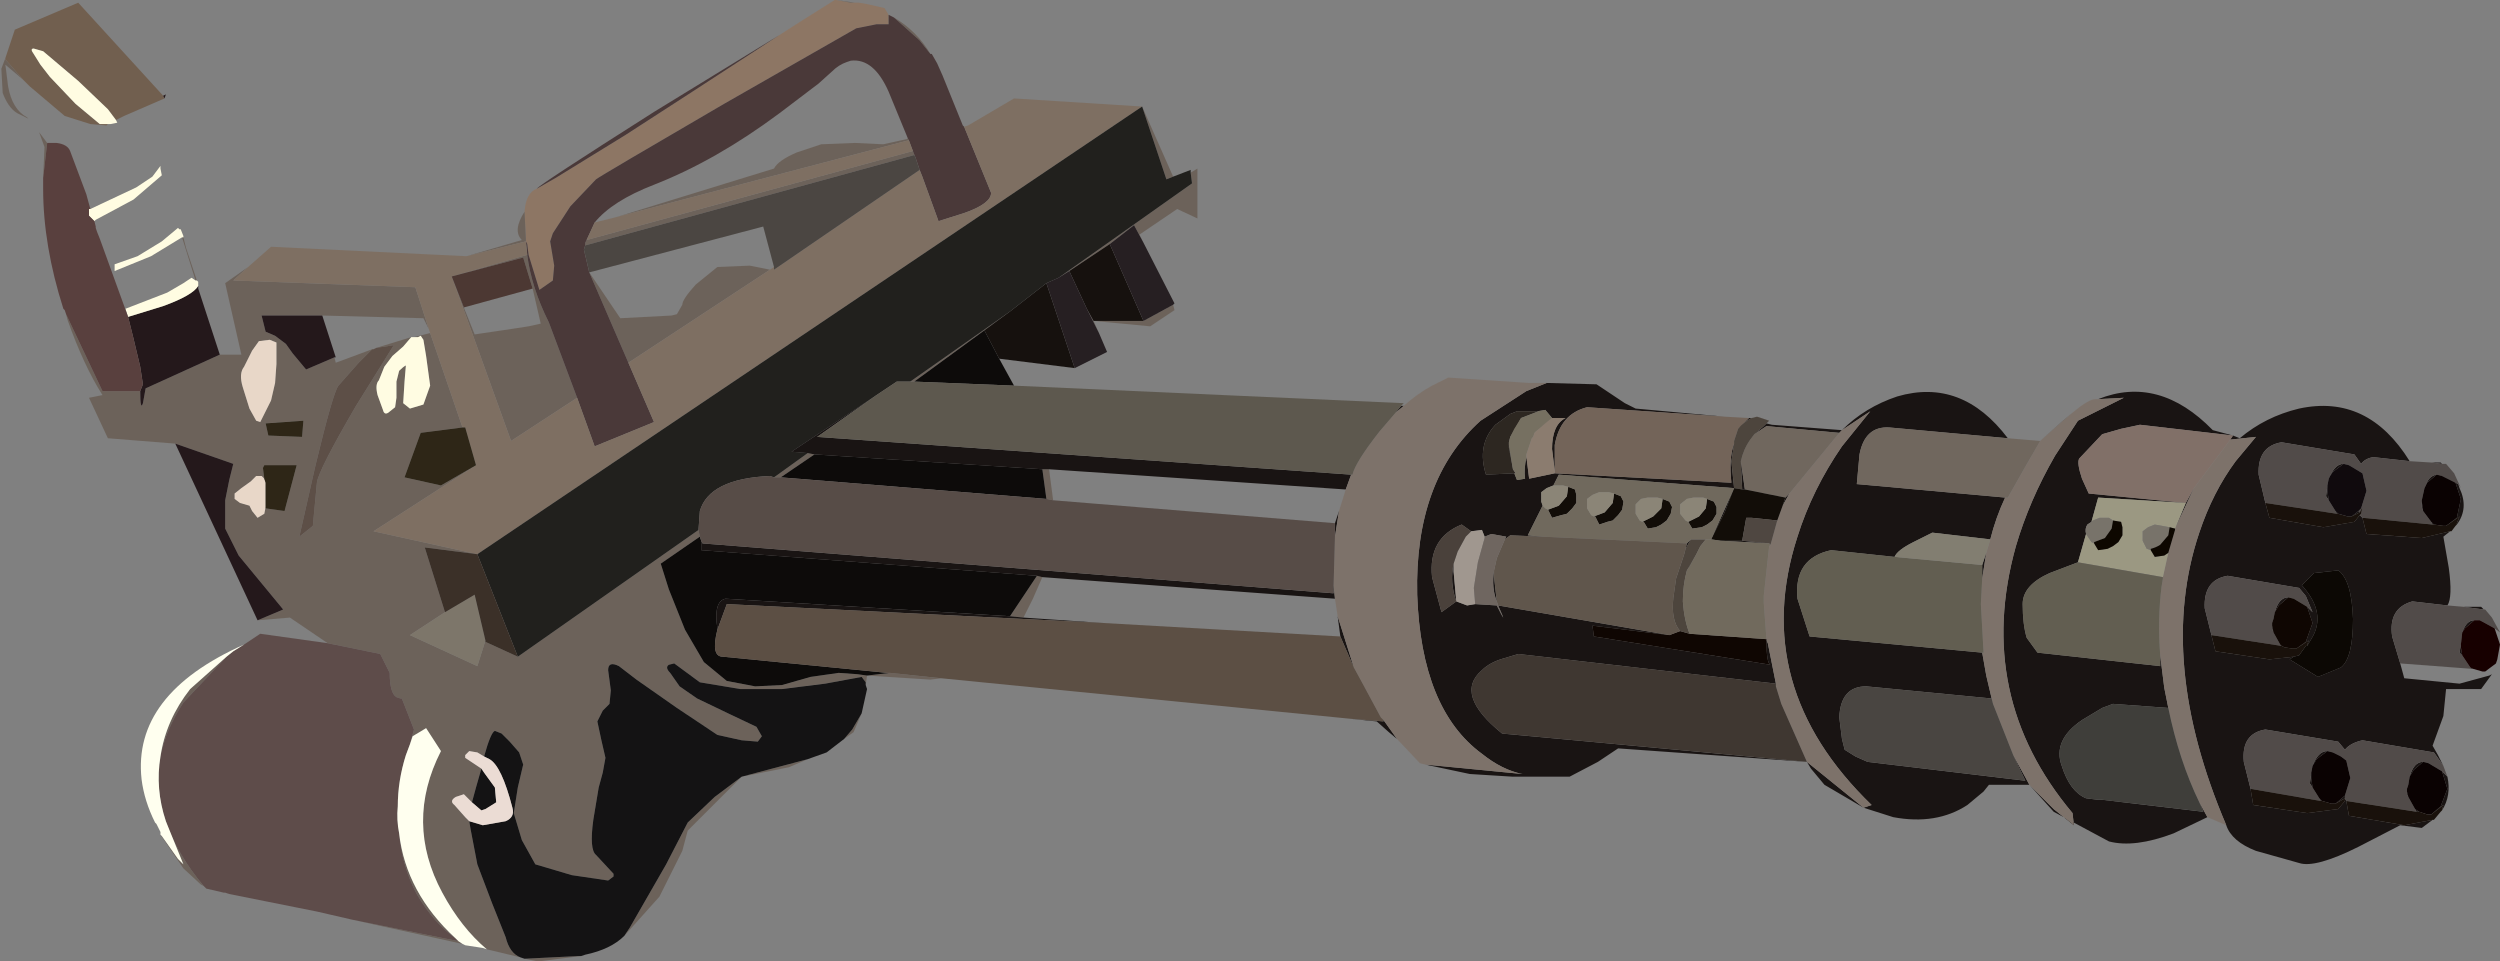 <?xml version="1.0" encoding="UTF-8" standalone="no"?>
<svg xmlns:xlink="http://www.w3.org/1999/xlink" height="35.65px" width="92.7px" xmlns="http://www.w3.org/2000/svg">
  <rect width="100%" height="100%" fill="#808080" stroke="none"/>
  <g transform="matrix(1.0, 0.0, 0.0, 1.0, 0.0, 0.0)">
    <path d="M28.9 1.3 L29.6 0.85 30.95 0.0 31.0 0.0 31.55 0.1 31.7 0.1 31.85 0.1 32.15 0.15 32.8 0.3 32.95 0.55 32.95 0.6 32.95 0.9 32.5 0.9 31.75 1.05 26.85 3.85 Q22.3 6.5 22.1 6.65 L21.15 7.65 20.5 8.65 20.4 8.95 20.45 9.25 20.55 9.85 20.5 10.4 20.0 10.75 19.6 9.45 19.55 9.05 19.5 8.95 19.5 8.85 19.45 7.85 Q19.5 7.15 19.9 7.0 L20.6 6.6 23.2 5.0 25.75 3.35 28.9 1.3" fill="#8d7664" fill-rule="evenodd" stroke="none"/>
    <path d="M31.0 0.0 L31.7 0.1 31.55 0.1 31.0 0.0 M33.15 0.65 Q34.0 1.15 34.5 2.0 L34.1 1.5 33.15 0.65 M42.35 3.95 L43.5 6.55 43.25 6.65 42.35 3.95 M44.15 6.4 L44.4 6.25 44.4 8.1 43.65 7.75 42.25 8.7 42.4 9.0 42.05 8.35 41.15 9.05 39.65 10.05 39.25 10.3 44.2 6.8 44.15 6.4 M43.5 11.3 L43.55 11.5 42.65 12.1 40.55 11.9 40.75 12.35 40.3 11.45 40.55 11.9 42.4 11.9 43.5 11.3 M34.9 25.15 L34.5 25.2 32.15 25.05 32.1 25.4 32.1 25.3 31.95 25.1 30.6 25.35 29.0 25.55 27.45 25.55 25.95 25.3 25.0 24.6 24.8 24.65 Q24.65 24.75 24.85 24.95 L25.2 25.45 25.85 25.9 27.1 26.5 28.05 26.95 28.25 27.3 28.1 27.5 27.5 27.45 26.6 27.25 25.1 26.25 23.6 25.2 22.95 24.7 Q22.55 24.5 22.55 24.85 L22.65 25.6 22.6 26.1 22.35 26.35 22.15 26.75 22.3 27.45 22.45 28.1 22.35 28.65 22.2 29.2 22.0 30.4 Q21.85 31.5 22.1 31.7 L22.75 32.4 22.75 32.5 22.55 32.65 21.2 32.45 19.85 32.05 19.35 31.15 19.05 30.15 19.2 29.2 19.4 28.35 19.25 27.9 18.9 27.5 18.6 27.2 18.35 27.1 Q18.2 27.15 17.95 28.05 L17.7 27.9 17.4 27.85 17.25 28.0 17.25 28.1 17.85 28.5 17.65 29.2 17.5 29.75 17.2 29.45 16.9 29.55 Q16.65 29.7 16.85 29.85 L17.25 30.3 17.4 30.45 17.45 30.75 17.7 32.05 18.25 33.5 18.75 34.75 Q18.9 35.35 19.3 35.5 L18.05 35.2 Q17.1 34.4 16.4 33.1 15.0 30.5 16.35 27.85 L15.8 27.0 15.3 27.3 15.2 27.6 15.35 27.05 14.9 25.9 14.85 25.9 14.7 25.85 Q14.45 25.7 14.45 24.95 L14.1 24.25 12.15 23.85 10.75 22.9 9.55 23.0 10.5 22.6 8.85 20.6 8.35 19.6 8.35 18.55 8.5 17.8 8.65 17.2 6.5 16.45 4.0 16.25 3.3 14.75 3.8 14.65 Q3.1 13.55 2.5 11.85 L2.45 11.65 3.8 14.5 5.2 14.5 Q5.2 15.25 5.3 14.95 L5.4 14.4 8.15 13.15 8.95 13.15 8.35 10.5 9.2 9.9 8.65 10.4 15.4 10.65 15.9 12.2 15.7 11.8 11.95 11.7 9.7 11.7 9.85 12.3 10.2 12.45 10.6 12.75 10.85 13.1 11.35 13.7 12.4 13.25 12.45 13.45 13.8 12.95 13.3 13.45 12.55 14.3 Q12.35 14.55 11.7 17.25 L11.1 19.9 11.6 19.5 11.75 17.9 Q11.8 17.45 13.2 15.05 L14.6 12.8 13.95 12.9 15.25 12.5 14.95 12.85 14.55 13.2 14.25 13.6 14.05 14.1 Q13.9 14.25 14.0 14.65 L14.2 15.2 Q14.25 15.4 14.4 15.3 L14.65 15.1 14.7 14.75 14.7 14.15 14.8 13.75 Q14.95 13.6 15.05 13.55 L15.0 14.15 14.95 14.95 15.2 15.15 15.7 15.0 15.95 14.3 15.8 13.2 15.7 12.6 15.6 12.45 15.5 12.5 15.35 12.5 15.95 12.35 17.15 15.85 15.6 16.05 15.0 17.7 16.35 18.0 17.65 17.25 13.85 19.7 17.7 20.55 15.75 20.3 16.5 22.7 15.2 23.55 17.7 24.7 18.0 23.75 18.0 23.8 19.2 24.35 25.9 19.65 25.95 19.9 24.5 20.9 24.8 21.85 25.4 23.35 26.1 24.55 26.95 25.25 28.0 25.45 29.0 25.4 30.05 25.1 31.1 24.95 31.8 25.0 32.15 25.05 33.0 24.95 34.9 25.15 M31.95 26.45 L31.65 27.15 31.3 27.4 31.6 27.05 31.95 26.45 M29.95 28.15 L29.25 28.45 27.5 28.8 25.5 30.8 25.3 31.55 24.45 33.25 23.15 34.7 23.35 34.4 24.7 32.05 25.5 30.5 26.5 29.55 27.5 28.8 29.95 28.15 M21.55 35.45 L19.95 35.65 19.45 35.55 21.45 35.45 21.55 35.45 M17.15 35.0 L13.05 34.1 17.0 34.9 17.15 35.0 M7.55 32.85 L7.45 32.8 6.8 32.2 5.95 30.95 6.0 31.0 6.6 31.85 6.8 32.05 6.15 30.45 Q6.55 31.65 7.55 32.85 M1.6 6.6 L1.65 5.45 1.45 4.9 1.75 5.3 1.6 6.6 M7.25 10.4 L6.75 8.8 6.8 8.8 6.9 9.2 7.3 10.4 7.25 10.4 M17.3 9.5 L19.35 8.9 Q19.0 8.55 19.45 7.85 L19.5 8.85 19.5 8.95 17.3 9.5 M19.55 9.45 Q19.7 10.65 20.35 11.95 L21.4 14.75 18.95 16.35 16.75 10.25 17.2 11.4 17.6 12.4 18.95 12.2 19.6 12.1 20.05 12.0 19.75 10.7 19.4 9.55 16.75 10.25 19.55 9.45 M23.3 13.45 L21.85 10.1 23.0 11.8 24.9 11.7 25.1 11.65 25.3 11.3 Q25.3 11.1 25.8 10.55 L26.6 9.9 27.8 9.85 28.55 10.0 23.3 13.45 M21.7 9.1 L21.7 9.0 21.75 8.9 33.85 5.6 33.95 5.85 33.9 5.75 21.7 9.1 M33.65 5.1 L33.7 5.2 22.85 8.05 28.7 6.25 Q28.85 5.95 29.55 5.65 L30.45 5.35 31.7 5.3 32.75 5.35 33.65 5.15 33.65 5.1 M36.5 12.25 L33.9 14.15 33.75 14.15 37.45 11.55 36.5 12.25 M28.7 17.7 L29.95 16.8 30.2 16.85 28.95 17.7 28.7 17.7 M39.05 18.55 L38.8 18.5 38.65 17.4 38.9 17.4 39.05 18.55 M38.65 21.4 L38.3 22.2 37.95 22.9 37.45 22.85 38.45 21.35 38.65 21.4 M0.85 2.95 L0.2 2.4 0.3 3.2 Q0.45 4.05 1.0 4.35 L1.05 4.4 0.75 4.25 Q0.35 4.1 0.1 3.45 L0.05 2.55 0.2 2.15 0.2 2.2 0.85 2.95 M9.6 12.65 L9.35 13.0 9.05 13.6 Q8.85 13.85 9.0 14.35 L9.25 15.15 9.5 15.6 9.65 15.65 10.05 14.85 10.2 14.2 10.25 13.5 10.25 12.7 10.0 12.6 9.6 12.65 M11.25 15.6 L9.85 15.7 9.95 16.15 11.2 16.2 11.25 15.6 M9.85 18.8 L9.85 18.85 10.55 18.95 11.0 17.25 9.8 17.25 9.75 17.35 9.8 17.75 9.7 17.65 9.5 17.65 9.3 17.85 8.95 18.1 8.7 18.3 8.7 18.5 8.9 18.65 9.25 18.75 9.35 18.95 9.55 19.2 9.8 19.05 9.85 18.8 M8.4 24.35 L6.8 26.05 Q6.15 27.05 5.95 28.05 6.15 26.7 7.05 25.55 L8.4 24.35 M14.8 30.9 Q15.05 33.1 16.9 34.8 16.1 34.25 15.45 33.15 14.9 32.1 14.8 30.9" fill="#6c625a" fill-rule="evenodd" stroke="none"/>
    <path d="M32.95 0.55 L33.15 0.65 34.1 1.5 34.5 2.0 34.55 2.0 34.75 2.35 34.95 2.8 35.7 4.65 35.75 4.7 36.75 7.15 Q36.75 7.55 35.75 7.9 L34.8 8.2 34.2 6.55 34.1 6.3 33.95 5.85 33.85 5.6 33.7 5.2 33.65 5.1 32.95 3.4 Q32.4 2.15 31.55 2.25 L31.4 2.3 Q31.1 2.4 30.85 2.65 L30.35 3.1 28.9 4.2 Q26.55 5.95 24.25 6.85 22.7 7.45 22.05 8.25 L21.75 8.9 21.7 9.0 21.7 9.1 21.65 9.25 21.85 10.1 23.3 13.45 24.25 15.65 22.05 16.55 21.4 14.75 20.35 11.95 Q19.7 10.65 19.55 9.45 L19.5 8.95 19.55 9.05 19.6 9.45 20.0 10.75 20.5 10.4 20.55 9.85 20.45 9.25 20.4 8.95 20.5 8.65 21.15 7.65 22.1 6.65 Q22.3 6.5 26.85 3.85 L31.75 1.05 32.5 0.9 32.95 0.9 32.95 0.6 32.95 0.55 M19.9 7.0 Q20.0 6.85 24.25 4.15 L28.9 1.3 25.75 3.35 23.2 5.0 20.6 6.6 19.9 7.0" fill="#4a3939" fill-rule="evenodd" stroke="none"/>
    <path d="M35.75 4.7 L35.9 4.65 37.6 3.65 42.35 3.95 17.7 20.55 13.85 19.7 17.65 17.25 17.25 15.85 17.15 15.85 15.95 12.35 15.9 12.2 15.4 10.65 8.65 10.4 9.2 9.9 10.05 9.15 17.3 9.5 19.5 8.95 19.55 9.45 16.75 10.25 18.95 16.35 21.4 14.75 22.05 16.55 24.25 15.65 23.3 13.45 28.55 10.0 28.7 9.9 28.7 10.0 34.1 6.3 34.2 6.55 34.8 8.2 35.75 7.9 Q36.75 7.55 36.75 7.15 L35.75 4.7 M21.75 8.9 L22.05 8.25 22.85 8.05 33.7 5.2 33.85 5.6 21.75 8.9" fill="#7e6f62" fill-rule="evenodd" stroke="none"/>
    <path d="M21.85 10.1 L21.65 9.25 21.7 9.1 33.9 5.75 33.95 5.85 34.1 6.3 28.7 10.0 28.7 9.9 28.3 8.4 21.85 10.1" fill="#4b4642" fill-rule="evenodd" stroke="none"/>
    <path d="M17.2 11.4 L16.75 10.25 19.4 9.55 19.75 10.7 17.2 11.4" fill="#4c3833" fill-rule="evenodd" stroke="none"/>
    <path d="M39.85 13.65 L37.05 13.3 36.5 12.25 37.45 11.55 38.8 10.5 39.85 13.65 M41.15 9.05 L42.4 11.9 40.55 11.9 40.3 11.45 39.65 10.05 41.15 9.05" fill="#16110e" fill-rule="evenodd" stroke="none"/>
    <path d="M37.05 13.3 L37.6 14.3 33.9 14.15 36.5 12.25 37.05 13.3 M38.8 18.5 L28.95 17.7 30.2 16.85 38.65 17.4 38.8 18.5 M26.6 23.35 Q26.35 24.35 26.8 24.35 L32.9 24.95 33.0 24.95 32.15 25.05 31.8 25.0 31.1 24.95 30.05 25.1 29.0 25.4 28.0 25.45 26.95 25.25 26.1 24.55 25.4 23.35 24.8 21.85 24.5 20.9 25.95 19.9 26.0 20.05 26.0 20.4 38.45 21.35 37.45 22.85 26.9 22.2 Q26.45 22.3 26.6 23.3 L26.6 23.35" fill="#0d0b0a" fill-rule="evenodd" stroke="none"/>
    <path d="M43.5 6.55 L44.15 6.3 44.15 6.4 44.2 6.8 39.25 10.3 38.8 10.5 37.45 11.55 33.75 14.15 33.25 14.15 32.5 14.65 29.35 16.75 29.95 16.8 28.7 17.7 28.55 17.65 Q26.3 17.75 25.95 18.95 L25.9 19.65 19.2 24.35 17.7 20.55 42.35 3.95 43.25 6.65 43.5 6.55" fill="#21201d" fill-rule="evenodd" stroke="none"/>
    <path d="M42.4 9.0 L43.55 11.25 43.5 11.3 42.4 11.9 41.15 9.05 42.05 8.35 42.4 9.0 M40.75 12.35 L41.05 13.05 39.85 13.65 38.8 10.5 39.25 10.3 39.65 10.05 40.3 11.45 40.75 12.35" fill="#261f22" fill-rule="evenodd" stroke="none"/>
    <path d="M0.2 2.15 L0.4 1.55 0.55 1.1 2.9 0.1 6.05 3.55 6.1 3.65 4.6 4.3 4.3 4.45 4.0 4.05 2.9 3.0 1.6 1.9 1.25 1.8 Q1.1 1.8 1.25 2.0 L1.5 2.4 1.85 2.85 2.8 3.85 3.7 4.6 4.0 4.6 3.95 4.65 3.35 4.6 2.4 4.3 1.1 3.2 0.85 2.95 0.2 2.2 0.2 2.15" fill="#715f4f" fill-rule="evenodd" stroke="none"/>
    <path d="M9.55 23.0 L6.5 16.45 8.65 17.2 8.5 17.8 8.35 18.55 8.35 19.6 8.85 20.6 10.5 22.6 9.55 23.0 M7.35 10.6 L7.35 10.7 8.15 13.15 5.4 14.4 5.3 14.95 Q5.2 15.25 5.2 14.5 L5.3 14.25 5.2 13.6 4.95 12.55 4.75 11.75 6.05 11.35 Q7.15 10.95 7.35 10.6 M6.05 3.55 L6.15 3.5 6.1 3.65 6.05 3.55 M12.4 13.25 L11.35 13.7 10.85 13.1 10.6 12.75 10.2 12.45 9.85 12.3 9.7 11.7 11.95 11.7 12.45 13.25 12.4 13.25" fill="#24181b" fill-rule="evenodd" stroke="none"/>
    <path d="M3.35 7.75 L5.05 6.95 5.65 6.55 5.95 6.15 5.95 6.25 6.0 6.5 4.95 7.4 3.55 8.15 3.5 8.2 3.3 8.0 3.3 7.75 3.35 7.75 M4.75 11.75 L4.65 11.45 6.2 10.85 6.8 10.5 7.1 10.3 7.25 10.4 7.3 10.4 7.35 10.45 7.35 10.6 Q7.15 10.95 6.05 11.35 L4.75 11.75 M6.75 8.8 L5.6 9.5 4.25 10.05 4.25 9.8 5.1 9.5 6.0 8.95 6.6 8.45 6.65 8.5 6.7 8.5 6.8 8.75 6.8 8.8 6.75 8.8 M4.3 4.45 L4.35 4.55 4.1 4.6 4.0 4.6 3.7 4.6 2.8 3.85 1.85 2.85 1.5 2.4 1.25 2.0 Q1.1 1.8 1.25 1.8 L1.6 1.9 2.9 3.0 4.0 4.05 4.3 4.45 M15.25 12.5 L15.35 12.5 15.5 12.5 15.6 12.45 15.7 12.6 15.8 13.2 15.95 14.3 15.7 15.0 15.2 15.15 14.95 14.95 15.0 14.15 15.05 13.55 Q14.95 13.6 14.8 13.75 L14.7 14.15 14.7 14.75 14.65 15.1 14.4 15.3 Q14.25 15.4 14.2 15.2 L14.0 14.65 Q13.9 14.25 14.05 14.1 L14.25 13.6 14.55 13.2 14.95 12.85 15.25 12.5" fill="#fffce2" fill-rule="evenodd" stroke="none"/>
    <path d="M2.45 11.65 L2.4 11.5 2.35 11.45 Q1.6 9.1 1.6 7.0 L1.6 6.6 1.75 5.3 2.1 5.3 Q2.5 5.35 2.6 5.6 L3.2 7.2 3.35 7.75 3.3 7.75 3.3 8.0 3.5 8.2 3.55 8.4 3.55 8.45 3.6 8.6 3.7 8.85 4.75 11.75 4.95 12.55 5.2 13.6 5.3 14.25 5.2 14.5 3.8 14.5 2.45 11.65" fill="#59403e" fill-rule="evenodd" stroke="none"/>
    <path d="M9.6 12.65 L10.0 12.6 10.25 12.7 10.25 13.5 10.2 14.2 10.05 14.85 9.65 15.65 9.5 15.6 9.25 15.15 9.0 14.35 Q8.85 13.85 9.05 13.6 L9.35 13.0 9.6 12.65 M9.85 18.8 L9.8 19.05 9.55 19.2 9.35 18.95 9.25 18.75 8.9 18.65 8.7 18.5 8.7 18.3 8.95 18.1 9.3 17.85 9.5 17.65 9.7 17.65 9.8 17.75 9.85 17.9 9.85 18.8" fill="#e8d7c8" fill-rule="evenodd" stroke="none"/>
    <path d="M13.8 12.95 L13.85 12.95 13.95 12.9 14.6 12.8 13.2 15.05 Q11.8 17.45 11.75 17.9 L11.6 19.5 11.1 19.9 11.7 17.25 Q12.35 14.55 12.55 14.3 L13.3 13.45 13.8 12.95" fill="#5d4f47" fill-rule="evenodd" stroke="none"/>
    <path d="M17.15 15.85 L17.25 15.85 17.65 17.25 16.35 18.0 15.0 17.7 15.6 16.05 17.15 15.85 M11.25 15.6 L11.2 16.2 9.95 16.15 9.85 15.7 11.25 15.6 M9.8 17.75 L9.75 17.35 9.8 17.25 11.0 17.25 10.55 18.95 9.85 18.85 9.85 18.8 9.85 17.9 9.8 17.75" fill="#2e2617" fill-rule="evenodd" stroke="none"/>
    <path d="M13.05 34.1 L11.75 33.8 8.5 33.15 8.35 33.1 8.3 33.1 7.65 32.95 7.55 32.85 Q6.55 31.65 6.15 30.45 5.75 29.25 5.95 28.05 6.15 27.05 6.8 26.05 L8.4 24.35 8.65 24.15 9.05 23.9 9.65 23.5 12.15 23.85 14.1 24.25 14.45 24.95 Q14.45 25.7 14.7 25.85 L14.85 25.9 14.9 25.9 15.35 27.05 15.2 27.6 15.05 28.0 Q14.75 28.95 14.75 29.9 14.7 30.4 14.8 30.9 14.9 32.1 15.45 33.15 16.1 34.25 16.9 34.8 L17.0 34.9 13.05 34.1" fill="#5e4c4a" fill-rule="evenodd" stroke="none"/>
    <path d="M18.05 35.2 L17.9 35.15 17.25 35.05 17.15 35.0 17.0 34.9 16.9 34.8 Q15.05 33.1 14.8 30.9 14.7 30.4 14.75 29.9 14.75 28.95 15.05 28.0 L15.2 27.6 15.3 27.3 15.8 27.0 16.35 27.85 Q15.0 30.5 16.4 33.1 17.1 34.4 18.05 35.2 M5.95 30.95 L5.95 30.85 5.9 30.75 5.8 30.55 5.75 30.5 Q5.35 29.7 5.25 28.9 4.9 25.75 9.05 23.9 L8.65 24.15 8.4 24.35 7.05 25.55 Q6.15 26.7 5.95 28.05 5.75 29.25 6.15 30.45 L6.8 32.05 6.6 31.85 6.0 31.0 5.95 30.95" fill="#ffffef" fill-rule="evenodd" stroke="none"/>
    <path d="M16.5 22.7 L17.6 22.05 18.0 23.75 17.7 24.7 15.2 23.55 16.5 22.7" fill="#7d766a" fill-rule="evenodd" stroke="none"/>
    <path d="M17.7 20.55 L19.2 24.35 18.0 23.8 18.0 23.75 17.6 22.05 16.5 22.7 15.75 20.3 17.7 20.55" fill="#3b3028" fill-rule="evenodd" stroke="none"/>
    <path d="M32.1 25.4 L32.15 25.55 31.95 26.45 31.6 27.05 31.3 27.4 30.65 27.9 29.95 28.15 27.5 28.8 26.5 29.55 25.5 30.5 24.7 32.05 23.35 34.4 23.15 34.7 Q22.65 35.2 21.7 35.4 L21.55 35.45 21.45 35.45 19.45 35.55 19.3 35.5 Q18.9 35.35 18.75 34.75 L18.25 33.5 17.7 32.05 17.45 30.75 17.4 30.45 17.9 30.6 18.75 30.45 Q19.1 30.3 19.0 29.95 18.6 28.4 18.15 28.15 L17.95 28.05 Q18.2 27.15 18.35 27.1 L18.6 27.2 18.9 27.5 19.25 27.9 19.4 28.35 19.2 29.2 19.05 30.15 19.35 31.15 19.85 32.05 21.2 32.45 22.55 32.65 22.75 32.5 22.75 32.4 22.1 31.7 Q21.85 31.5 22.0 30.4 L22.2 29.2 22.35 28.65 22.45 28.1 22.3 27.45 22.15 26.75 22.35 26.35 22.6 26.1 22.65 25.6 22.55 24.85 Q22.55 24.5 22.95 24.7 L23.6 25.2 25.1 26.25 26.6 27.25 27.5 27.45 28.1 27.5 28.25 27.3 28.05 26.95 27.1 26.5 25.85 25.9 25.2 25.45 24.85 24.95 Q24.65 24.75 24.8 24.65 L25.0 24.6 25.95 25.3 27.45 25.55 29.0 25.55 30.6 25.35 31.95 25.1 32.1 25.3 32.1 25.4 M17.85 28.5 L17.95 28.65 18.35 29.2 18.4 29.75 18.0 30.0 17.85 30.05 17.5 29.75 17.65 29.2 17.85 28.5" fill="#141314" fill-rule="evenodd" stroke="none"/>
    <path d="M17.95 28.05 L18.15 28.15 Q18.6 28.4 19.0 29.95 19.1 30.3 18.75 30.45 L17.9 30.6 17.4 30.45 17.25 30.3 16.85 29.85 Q16.65 29.7 16.9 29.55 L17.2 29.45 17.5 29.75 17.85 30.05 18.0 30.0 18.4 29.75 18.35 29.2 17.95 28.65 17.85 28.5 17.25 28.1 17.25 28.0 17.4 27.85 17.7 27.9 17.95 28.05" fill="#ebdcd4" fill-rule="evenodd" stroke="none"/>
    <path d="M51.95 15.05 L52.05 15.05 51.75 15.3 51.95 15.05 M57.35 14.2 L59.2 14.25 60.25 14.95 60.65 15.15 63.95 15.45 58.85 15.1 Q57.85 15.35 57.65 16.5 L57.65 17.45 57.55 16.65 Q57.55 15.75 58.05 15.5 L57.55 15.5 57.3 15.2 57.0 15.25 56.25 15.25 56.0 15.35 55.45 15.75 Q54.75 16.5 55.1 17.6 L56.15 17.55 56.25 17.8 56.55 17.75 Q56.5 17.4 56.6 16.95 L56.7 17.75 57.65 17.55 64.2 17.9 Q64.1 17.0 64.3 16.45 L64.2 17.1 64.3 18.1 63.95 19.0 63.45 20.0 64.3 18.1 57.8 17.6 57.6 18.0 57.35 18.1 57.15 18.25 57.15 18.6 57.2 18.75 56.65 19.85 57.2 19.9 56.0 19.85 55.8 20.0 55.85 19.9 55.3 19.8 55.05 19.9 54.95 19.65 54.55 19.7 54.2 19.45 Q52.95 19.95 53.1 21.4 L53.45 22.7 54.0 22.3 Q53.75 21.6 53.9 20.9 L53.9 21.2 54.0 22.3 54.4 22.45 54.7 22.4 55.5 22.45 Q55.95 23.35 55.55 22.45 L61.9 23.55 59.05 23.2 59.1 23.6 65.65 24.65 Q65.5 24.6 65.5 23.75 L65.55 23.85 65.85 25.35 56.3 24.25 55.8 24.4 Q55.25 24.55 54.95 24.85 53.9 25.75 55.7 27.2 L67.0 28.25 60.0 27.75 59.25 28.25 58.2 28.8 56.1 28.8 54.5 28.7 52.85 28.35 56.45 28.7 Q55.7 28.55 54.95 27.95 52.7 26.3 52.55 22.05 52.45 17.8 54.9 15.6 L56.6 14.5 57.35 14.2 M64.85 15.5 L64.95 15.5 Q64.65 15.65 64.45 15.9 L64.75 15.6 64.85 15.5 M65.5 15.7 L65.7 15.75 68.3 15.95 Q69.15 15.1 70.35 14.7 72.75 14.0 74.45 16.25 L70.05 15.85 Q69.15 15.8 68.95 16.85 L68.85 17.95 74.35 18.45 Q74.0 19.2 73.8 20.0 L71.65 19.75 70.95 20.1 Q70.35 20.4 70.25 20.65 L67.9 20.4 Q66.5 20.7 66.65 22.2 L67.1 23.6 73.5 24.2 73.65 25.05 73.85 25.9 69.2 25.45 Q68.25 25.45 68.2 26.6 L68.3 27.4 68.4 27.8 68.8 28.05 69.25 28.25 75.1 28.95 74.65 28.0 75.25 29.1 76.15 30.0 76.9 30.6 76.85 30.15 Q73.2 25.8 74.75 20.25 75.25 18.55 76.2 16.9 L77.05 15.6 78.75 14.75 77.8 14.8 Q80.05 13.9 82.05 15.95 L82.8 16.15 83.05 16.25 Q84.0 15.45 85.25 15.15 87.8 14.6 89.35 17.1 L88.0 16.95 Q87.7 17.0 87.55 17.2 L87.3 16.85 84.6 16.4 Q83.7 16.55 83.75 17.6 L84.0 18.65 84.15 19.2 86.15 19.55 87.3 19.35 87.5 19.1 87.6 19.2 87.75 19.8 89.8 19.95 90.85 19.7 90.6 19.9 90.8 21.05 Q90.95 22.15 90.75 22.45 L89.45 22.3 Q88.55 22.55 88.7 23.6 L89.0 24.6 89.15 25.15 91.2 25.35 92.3 25.05 92.4 25.0 92.0 25.55 90.7 25.55 90.6 26.55 90.2 27.65 90.4 28.0 90.6 28.4 90.5 28.25 90.25 27.9 87.6 27.45 Q87.15 27.55 86.95 27.8 L86.7 27.5 84.0 27.05 Q83.1 27.2 83.2 28.25 L83.45 29.25 83.55 29.85 85.55 30.15 86.7 30.0 86.95 29.7 86.95 29.6 86.6 29.8 86.95 29.5 86.95 29.6 87.0 29.7 87.1 30.25 89.15 30.6 90.2 30.4 89.8 30.7 89.0 30.6 87.45 31.4 Q85.85 32.2 85.25 32.0 L83.65 31.55 Q82.75 31.2 82.55 30.6 79.95 24.5 81.55 19.75 82.05 18.25 82.9 17.1 L83.65 16.2 82.7 16.3 82.8 16.15 79.35 15.75 78.65 15.9 77.95 16.1 77.1 17.0 Q77.0 17.15 77.2 17.75 L77.45 18.3 81.05 18.65 81.35 18.1 80.65 19.6 81.05 18.65 77.8 18.45 77.55 19.35 77.4 19.45 Q77.3 19.6 77.35 19.8 L77.05 20.85 76.0 21.25 Q75.0 21.7 75.0 22.4 75.0 23.15 75.15 23.65 L75.55 24.2 80.1 24.7 80.1 24.3 80.25 25.5 80.4 26.25 78.35 26.1 77.95 26.25 77.2 26.7 Q76.1 27.45 76.45 28.4 76.75 29.35 77.35 29.6 L77.75 29.65 77.9 29.65 81.7 30.1 81.55 29.75 81.85 30.3 80.6 30.9 Q79.15 31.45 78.2 31.2 L76.15 30.1 75.25 29.1 73.75 29.1 73.55 29.35 72.95 29.85 Q71.8 30.6 70.2 30.3 L69.1 29.95 67.65 29.1 67.15 28.5 67.0 28.25 69.1 29.95 69.4 29.85 Q64.85 25.45 66.65 19.9 67.2 18.15 68.3 16.55 L69.35 15.25 68.3 15.95 68.2 16.05 65.5 15.8 65.05 16.1 65.4 15.8 65.5 15.7 M75.65 16.35 L76.85 15.3 76.5 15.6 75.65 16.35 M90.15 17.15 L90.5 17.15 90.55 17.2 90.15 17.15 M91.15 17.95 L91.2 18.1 Q91.55 18.85 91.1 19.45 L91.1 19.4 91.2 19.15 90.7 19.5 91.1 19.2 91.25 18.5 91.05 17.9 91.15 17.95 M91.35 22.5 L92.0 22.5 92.1 22.6 91.35 22.5 M91.7 24.8 L91.65 24.8 91.6 24.75 91.7 24.8 M90.75 28.8 Q90.9 29.5 90.55 30.05 L90.6 29.85 90.15 30.2 90.5 29.9 90.75 29.25 90.55 28.6 90.75 28.8 M51.8 27.4 L51.5 27.15 51.05 26.75 50.05 26.65 51.3 26.75 51.3 26.7 51.8 27.4 M29.95 16.8 L29.35 16.75 32.5 14.65 30.3 16.2 50.1 17.6 49.9 18.15 38.9 17.4 38.65 17.4 30.2 16.85 29.95 16.8 M90.35 17.6 L90.0 17.9 89.95 18.0 Q90.05 17.65 90.35 17.6 M89.8 18.6 L89.85 18.95 89.8 18.8 89.8 18.6 M90.15 19.35 L90.25 19.45 90.2 19.45 90.15 19.35 M91.25 23.9 L91.25 24.0 91.3 24.3 91.2 24.2 91.25 23.9 M91.75 23.0 L91.4 23.3 91.3 23.45 Q91.45 23.0 91.75 23.0 M86.4 17.65 Q86.6 17.2 86.9 17.2 L86.5 17.5 86.4 17.65 M87.45 18.95 L87.5 19.0 87.2 19.15 87.45 18.95 M86.3 18.0 L86.3 18.2 86.35 18.55 86.25 18.4 86.3 18.0 M86.6 18.95 L86.7 19.05 86.65 19.05 86.6 18.95 M85.55 22.5 L85.75 22.7 85.5 22.1 85.25 21.8 82.6 21.35 Q81.7 21.5 81.75 22.55 L82.0 23.55 82.15 24.15 84.15 24.45 85.05 24.35 84.9 24.45 85.95 25.1 86.8 24.75 Q87.25 24.4 87.25 22.95 87.2 21.5 86.7 21.15 L85.8 21.25 85.35 21.7 Q86.3 22.75 85.7 23.7 L85.55 23.95 85.6 23.75 85.15 24.05 85.5 23.8 85.75 23.1 85.55 22.5 M84.3 23.45 L84.25 23.3 84.25 23.2 84.3 23.45 M84.35 22.7 Q84.5 22.15 84.85 22.15 L84.5 22.45 84.35 22.7 M89.6 30.1 L89.55 30.0 89.7 30.1 89.6 30.1 M89.3 29.55 L89.25 29.45 89.25 29.35 89.3 29.55 M89.35 28.8 Q89.5 28.25 89.85 28.25 L89.5 28.55 89.35 28.8 M86.05 29.7 L86.0 29.6 86.1 29.7 86.05 29.7 M85.75 29.2 L85.65 29.05 85.7 28.7 85.7 28.85 85.75 29.2 M85.75 28.4 Q85.95 27.85 86.3 27.85 L85.9 28.15 85.75 28.4 M73.5 21.45 L73.5 20.95 73.65 20.5 73.5 21.45 M66.35 18.3 L66.1 18.75 66.2 18.45 66.35 18.3 M64.6 18.15 L64.55 17.1 64.7 18.15 64.6 18.15 M63.8 20.05 L64.6 20.05 65.6 20.15 63.8 20.05 M62.7 20.0 L62.5 20.35 62.55 20.15 62.7 20.0 M62.55 21.15 L62.9 20.55 62.65 21.0 62.55 21.15 M57.55 15.5 L57.35 15.65 56.95 16.0 57.55 15.5 M56.4 15.5 L56.15 15.9 56.0 16.2 56.4 15.5 M55.95 16.5 L56.1 17.4 55.95 16.6 55.95 16.5 M55.5 22.3 Q55.3 21.8 55.4 21.15 L55.4 21.4 55.5 22.3 M49.65 18.95 L49.5 19.9 49.5 19.4 49.65 18.95 M49.45 21.7 L49.5 22.2 38.65 21.4 38.45 21.35 26.0 20.4 26.0 20.05 26.05 20.15 49.45 22.0 49.45 21.7 M49.6 22.85 L50.2 24.75 49.7 23.6 49.6 22.85 M40.9 23.1 L26.95 22.4 26.6 23.35 26.6 23.3 Q26.45 22.3 26.9 22.2 L37.45 22.85 37.95 22.9 40.9 23.1" fill="#191413" fill-rule="evenodd" stroke="none"/>
    <path d="M89.35 17.1 L90.15 17.15 90.55 17.2 90.7 17.2 91.0 17.55 91.25 18.1 91.15 17.95 91.05 17.9 90.55 17.65 90.35 17.6 Q90.05 17.65 89.95 18.0 L89.9 18.1 89.8 18.55 89.8 18.6 89.8 18.8 89.85 18.95 90.15 19.35 90.2 19.45 87.6 19.2 87.5 19.1 87.55 19.05 87.6 18.8 87.5 19.0 87.45 18.95 87.55 18.85 87.75 18.2 87.6 17.55 87.35 17.4 87.1 17.25 86.9 17.2 Q86.6 17.2 86.4 17.65 L86.35 17.75 86.3 18.0 86.25 18.4 86.35 18.55 86.6 18.95 86.65 19.05 84.0 18.65 83.75 17.6 Q83.7 16.55 84.6 16.4 L87.3 16.85 87.55 17.2 Q87.7 17.0 88.0 16.95 L89.35 17.1 M90.75 22.45 L91.35 22.5 92.1 22.6 92.15 22.6 92.4 22.9 92.7 23.45 92.5 23.3 91.95 23.0 91.75 23.0 Q91.45 23.0 91.3 23.45 L91.25 23.9 91.2 24.2 91.3 24.3 91.6 24.75 91.65 24.8 89.0 24.6 88.7 23.6 Q88.55 22.55 89.45 22.3 L90.75 22.45 M90.6 28.4 L90.75 28.8 90.55 28.6 90.05 28.3 89.85 28.25 Q89.5 28.25 89.35 28.8 L89.3 29.1 89.25 29.25 89.25 29.35 89.25 29.45 89.3 29.55 89.55 30.0 89.6 30.1 87.0 29.7 86.95 29.6 86.95 29.5 87.15 28.85 87.0 28.2 86.8 28.05 86.5 27.9 86.3 27.85 Q85.95 27.85 85.75 28.4 L85.7 28.65 85.7 28.7 85.65 29.05 85.75 29.2 86.0 29.6 86.05 29.7 83.45 29.25 83.2 28.25 Q83.1 27.2 84.0 27.05 L86.7 27.5 86.95 27.8 Q87.15 27.55 87.6 27.45 L90.25 27.9 90.5 28.25 90.6 28.4 M82.0 23.55 L81.75 22.55 Q81.7 21.5 82.6 21.35 L85.25 21.8 85.5 22.1 85.75 22.7 85.55 22.5 85.05 22.2 84.85 22.15 Q84.5 22.15 84.35 22.7 L84.3 22.95 84.25 23.1 84.25 23.2 84.25 23.3 84.3 23.45 84.55 23.9 84.6 23.95 82.0 23.55" fill="#514b49" fill-rule="evenodd" stroke="none"/>
    <path d="M91.05 17.9 L91.25 18.5 91.1 19.2 90.7 19.5 90.6 19.5 90.25 19.45 90.15 19.35 89.85 18.95 89.8 18.6 89.8 18.55 89.9 18.1 89.95 18.0 90.0 17.9 90.35 17.6 90.55 17.65 91.05 17.9 M86.3 27.85 L86.5 27.9 86.8 28.05 87.0 28.2 87.15 28.85 86.95 29.5 86.6 29.8 86.45 29.8 86.1 29.7 86.0 29.6 85.75 29.2 85.7 28.85 85.7 28.7 85.7 28.65 85.75 28.4 85.9 28.15 86.3 27.85 M89.55 30.0 L89.3 29.55 89.25 29.35 89.25 29.25 89.3 29.1 89.35 28.8 89.5 28.55 89.85 28.25 90.05 28.3 90.55 28.6 90.75 29.25 90.5 29.9 90.15 30.2 90.0 30.2 89.7 30.1 89.55 30.0" fill="#0a0202" fill-rule="evenodd" stroke="none"/>
    <path d="M91.1 19.45 L91.05 19.5 90.9 19.7 90.85 19.7 89.8 19.95 87.75 19.8 87.6 19.2 90.2 19.45 90.25 19.45 90.6 19.5 90.7 19.5 91.2 19.15 91.1 19.4 91.1 19.45 M90.55 30.05 L90.5 30.1 90.25 30.4 90.2 30.4 89.15 30.6 87.1 30.25 87.0 29.7 89.6 30.1 89.7 30.1 90.0 30.2 90.15 30.2 90.6 29.85 90.55 30.05 M87.5 19.0 L87.6 18.8 87.55 19.05 87.5 19.1 87.3 19.35 86.15 19.55 84.15 19.2 84.0 18.65 86.65 19.05 86.7 19.05 87.05 19.15 87.15 19.15 87.2 19.15 87.5 19.0 M85.15 24.05 L85.6 23.75 85.55 23.95 85.5 23.95 85.25 24.3 85.05 24.35 84.15 24.45 82.15 24.15 82.0 23.55 84.6 23.95 84.7 24.0 85.0 24.05 85.15 24.05 M83.45 29.25 L86.05 29.7 86.1 29.7 86.45 29.8 86.6 29.8 86.95 29.6 86.95 29.7 86.7 30.0 85.55 30.15 83.55 29.85 83.45 29.25" fill="#19110b" fill-rule="evenodd" stroke="none"/>
    <path d="M92.5 23.3 L92.7 23.9 92.6 24.45 92.55 24.6 92.15 24.9 92.05 24.9 91.7 24.8 91.6 24.75 91.3 24.3 91.25 24.0 91.25 23.9 91.3 23.45 91.4 23.3 91.75 23.0 91.95 23.0 92.5 23.3" fill="#170000" fill-rule="evenodd" stroke="none"/>
    <path d="M86.3 18.0 L86.35 17.75 86.4 17.65 86.5 17.5 86.9 17.2 87.1 17.25 87.35 17.4 87.6 17.55 87.75 18.2 87.55 18.85 87.45 18.95 87.2 19.15 87.15 19.15 87.05 19.15 86.7 19.05 86.6 18.95 86.35 18.55 86.3 18.2 86.3 18.0" fill="#100a0d" fill-rule="evenodd" stroke="none"/>
    <path d="M52.05 15.05 Q52.55 14.6 53.1 14.3 L53.7 14.0 56.7 14.2 57.35 14.2 56.6 14.5 54.9 15.6 Q52.45 17.8 52.55 22.05 52.7 26.3 54.95 27.95 55.7 28.55 56.45 28.7 L52.85 28.35 52.65 28.3 51.8 27.4 51.3 26.7 51.2 26.6 50.5 25.3 50.2 24.75 49.6 22.85 49.5 22.2 49.45 21.7 49.5 19.9 49.65 18.95 49.9 18.15 50.1 17.6 50.15 17.6 Q50.25 17.15 51.15 16.0 L51.75 15.3 52.05 15.05 M76.85 15.3 Q77.45 14.8 77.7 14.8 L77.8 14.8 78.75 14.75 77.05 15.6 76.2 16.9 Q75.25 18.55 74.75 20.25 73.2 25.8 76.85 30.15 L76.9 30.6 76.15 30.0 75.25 29.1 74.65 28.0 73.9 26.1 73.85 25.9 73.65 25.05 73.5 24.2 73.55 24.2 73.45 22.4 73.5 21.45 73.65 20.5 73.8 20.0 Q74.0 19.2 74.35 18.45 L74.45 18.45 75.1 17.3 75.65 16.35 76.5 15.6 76.85 15.3 M82.55 30.6 L81.85 30.3 81.55 29.75 Q80.8 28.2 80.4 26.25 L80.25 25.5 80.1 24.3 Q80.0 22.95 80.15 21.75 L80.2 21.45 80.2 21.4 80.4 20.5 80.65 19.65 80.65 19.6 81.35 18.1 82.7 16.3 83.65 16.2 82.9 17.1 Q82.05 18.25 81.55 19.75 79.95 24.5 82.55 30.6 M68.2 16.05 L68.3 15.95 69.35 15.25 68.3 16.55 Q67.2 18.15 66.65 19.9 64.85 25.45 69.4 29.85 L69.1 29.95 67.0 28.25 66.05 26.1 65.85 25.45 65.85 25.35 65.55 23.85 65.5 23.75 65.5 23.7 65.4 22.35 65.4 22.1 65.6 20.25 65.65 20.2 65.9 19.3 66.1 18.75 66.35 18.3 68.2 16.05" fill="#7d726a" fill-rule="evenodd" stroke="none"/>
    <path d="M82.7 16.3 L81.35 18.1 81.05 18.65 77.45 18.3 77.2 17.75 Q77.0 17.15 77.1 17.0 L77.95 16.1 78.65 15.9 79.35 15.75 82.8 16.15 82.7 16.3" fill="#817068" fill-rule="evenodd" stroke="none"/>
    <path d="M80.4 20.5 L80.2 21.4 77.05 20.85 77.35 19.8 77.55 20.1 77.65 20.15 77.8 20.4 78.15 20.35 78.35 20.25 78.55 20.1 78.7 19.85 78.7 19.55 78.65 19.35 78.35 19.3 78.2 19.2 77.85 19.2 77.6 19.3 77.55 19.35 77.8 18.45 81.05 18.65 80.65 19.6 80.45 19.55 79.9 19.45 79.65 19.55 79.45 19.7 79.45 20.05 79.6 20.35 79.75 20.4 79.9 20.65 80.25 20.6 80.4 20.5" fill="#9b9882" fill-rule="evenodd" stroke="none"/>
    <path d="M79.75 20.4 L79.6 20.35 79.45 20.05 79.45 19.7 79.65 19.55 79.9 19.45 80.45 19.55 80.4 19.85 80.1 20.2 Q79.95 20.3 79.75 20.35 L79.75 20.4 M77.55 19.35 L77.6 19.3 77.85 19.2 78.2 19.2 78.35 19.3 78.3 19.6 78.05 19.95 77.65 20.1 77.65 20.15 77.55 20.1 77.35 19.8 Q77.3 19.6 77.4 19.45 L77.55 19.35" fill="#78736a" fill-rule="evenodd" stroke="none"/>
    <path d="M80.65 19.6 L80.65 19.65 80.4 20.5 80.25 20.6 79.9 20.65 79.75 20.4 79.75 20.35 Q79.95 20.3 80.1 20.2 L80.4 19.85 80.45 19.55 80.65 19.6 M78.35 19.3 L78.65 19.35 78.7 19.55 78.7 19.85 78.55 20.1 78.35 20.25 78.15 20.35 77.8 20.4 77.65 20.15 77.65 20.1 78.05 19.95 78.3 19.6 78.35 19.3" fill="#0d0700" fill-rule="evenodd" stroke="none"/>
    <path d="M80.2 21.4 L80.2 21.45 80.15 21.75 Q80.0 22.95 80.1 24.3 L80.1 24.7 75.55 24.2 75.15 23.65 Q75.0 23.15 75.0 22.4 75.0 21.7 76.0 21.25 L77.05 20.85 80.2 21.4 M73.5 24.2 L67.1 23.6 66.65 22.2 Q66.5 20.7 67.9 20.4 L70.25 20.65 73.5 20.95 73.5 21.45 73.45 22.4 73.55 24.2 73.5 24.2" fill="#625e51" fill-rule="evenodd" stroke="none"/>
    <path d="M85.55 23.95 L85.7 23.7 Q86.3 22.75 85.35 21.7 L85.8 21.25 86.7 21.15 Q87.2 21.5 87.25 22.95 87.25 24.4 86.8 24.75 L85.95 25.1 84.9 24.45 85.05 24.35 85.25 24.3 85.5 23.95 85.55 23.95" fill="#0c0804" fill-rule="evenodd" stroke="none"/>
    <path d="M85.55 22.5 L85.75 23.1 85.5 23.8 85.15 24.05 85.0 24.05 84.7 24.0 84.6 23.95 84.55 23.9 84.3 23.45 84.25 23.2 84.25 23.1 84.3 22.95 84.35 22.7 84.5 22.45 84.85 22.15 85.05 22.2 85.55 22.5 M65.5 23.7 L65.5 23.75 Q65.5 24.6 65.65 24.65 L59.1 23.6 59.05 23.2 61.9 23.55 62.3 23.4 62.65 23.5 65.5 23.7" fill="#0f0602" fill-rule="evenodd" stroke="none"/>
    <path d="M80.4 26.25 Q80.8 28.2 81.55 29.75 L81.7 30.1 77.9 29.65 77.75 29.65 77.35 29.6 Q76.75 29.35 76.45 28.4 76.1 27.45 77.2 26.7 L77.95 26.25 78.35 26.1 80.4 26.25" fill="#3f3e3a" fill-rule="evenodd" stroke="none"/>
    <path d="M74.45 16.25 L75.65 16.35 75.1 17.3 74.45 18.45 74.35 18.45 68.85 17.95 68.95 16.85 Q69.15 15.8 70.05 15.85 L74.45 16.25 M68.2 16.05 L66.35 18.3 66.2 18.45 64.7 18.15 64.55 17.1 Q64.65 16.65 64.9 16.3 L65.05 16.1 65.5 15.8 68.2 16.05" fill="#70675e" fill-rule="evenodd" stroke="none"/>
    <path d="M70.25 20.65 Q70.35 20.4 70.95 20.1 L71.65 19.75 73.8 20.0 73.65 20.5 73.5 20.95 70.25 20.65" fill="#827e71" fill-rule="evenodd" stroke="none"/>
    <path d="M74.65 28.0 L75.1 28.95 69.25 28.25 68.8 28.05 68.4 27.8 68.3 27.4 68.2 26.6 Q68.25 25.45 69.2 25.45 L73.85 25.9 73.9 26.1 74.65 28.0" fill="#494541" fill-rule="evenodd" stroke="none"/>
    <path d="M63.95 15.45 L64.85 15.5 64.75 15.6 64.45 15.9 64.3 16.35 64.3 16.45 Q64.1 17.0 64.2 17.9 L57.65 17.55 57.65 17.45 57.65 16.5 Q57.85 15.35 58.85 15.1 L63.95 15.45" fill="#736459" fill-rule="evenodd" stroke="none"/>
    <path d="M64.95 15.5 L65.15 15.45 65.6 15.6 65.5 15.7 65.4 15.8 65.05 16.1 64.9 16.3 Q64.65 16.65 64.55 17.1 L64.6 18.15 64.3 18.1 64.2 17.1 64.3 16.45 64.3 16.35 64.45 15.9 Q64.65 15.65 64.95 15.5 M62.7 20.0 L63.25 20.0 63.05 20.25 62.9 20.55 62.55 21.15 Q62.4 21.7 62.4 22.3 62.45 23.0 62.65 23.5 L62.3 23.4 Q61.95 23.0 62.05 22.15 L62.15 21.45 62.45 20.55 62.5 20.35 62.7 20.0" fill="#4d453d" fill-rule="evenodd" stroke="none"/>
    <path d="M66.1 18.75 L65.9 19.3 64.95 19.2 64.75 19.2 64.6 20.05 63.8 20.05 63.45 20.0 63.95 19.0 64.3 18.1 64.6 18.15 64.7 18.15 66.2 18.45 66.1 18.75 M61.65 18.5 L61.9 18.6 62.0 18.8 61.95 19.05 61.8 19.3 61.6 19.45 61.4 19.55 61.1 19.6 60.95 19.35 60.9 19.35 61.3 19.15 61.6 18.85 61.65 18.5 M59.85 18.3 L60.1 18.4 60.2 18.6 60.15 18.9 60.0 19.1 59.8 19.3 59.6 19.35 59.3 19.45 59.15 19.15 59.1 19.15 59.5 19.0 59.8 18.65 59.85 18.3 M63.3 18.5 L63.55 18.6 63.65 18.8 63.65 19.05 63.5 19.3 63.3 19.45 63.1 19.55 62.75 19.6 62.6 19.35 63.0 19.15 63.25 18.85 63.3 18.5 M58.15 18.05 L58.4 18.15 58.45 18.35 58.45 18.65 58.3 18.85 58.1 19.05 57.9 19.1 57.55 19.2 57.4 18.9 57.8 18.75 58.1 18.4 58.15 18.05" fill="#120d08" fill-rule="evenodd" stroke="none"/>
    <path d="M65.9 19.3 L65.65 20.2 65.6 20.15 64.6 20.05 64.75 19.2 64.95 19.2 65.9 19.3" fill="#4f4741" fill-rule="evenodd" stroke="none"/>
    <path d="M61.65 18.5 L61.45 18.45 61.1 18.45 60.85 18.5 60.65 18.7 60.65 19.05 60.8 19.3 60.9 19.35 60.95 19.35 61.1 19.6 61.4 19.55 61.6 19.45 61.8 19.3 61.95 19.05 62.0 18.8 61.9 18.6 61.65 18.5 M59.85 18.3 L59.65 18.25 59.3 18.25 59.05 18.35 58.85 18.5 58.85 18.85 59.0 19.1 59.1 19.15 59.15 19.15 59.3 19.45 59.6 19.35 59.8 19.3 60.0 19.1 60.15 18.9 60.2 18.6 60.1 18.4 59.85 18.3 M63.3 18.5 L63.15 18.45 62.8 18.45 62.55 18.5 62.3 18.7 62.3 19.05 62.5 19.3 62.6 19.35 62.75 19.6 63.1 19.55 63.3 19.45 63.5 19.3 63.65 19.05 63.65 18.8 63.55 18.6 63.3 18.5 M63.25 20.0 L62.7 20.0 62.55 20.15 57.2 19.9 56.65 19.85 57.2 18.75 57.3 18.85 57.4 18.9 57.55 19.2 57.9 19.1 58.1 19.05 58.3 18.85 58.45 18.65 58.45 18.35 58.4 18.15 58.15 18.05 57.95 18.0 57.6 18.0 57.8 17.6 64.3 18.1 63.45 20.0 63.25 20.0" fill="#70695d" fill-rule="evenodd" stroke="none"/>
    <path d="M60.9 19.35 L60.8 19.3 60.65 19.05 60.65 18.7 60.85 18.5 61.1 18.45 61.45 18.45 61.65 18.5 61.6 18.85 61.3 19.15 60.9 19.35 M59.1 19.15 L59.0 19.1 58.85 18.85 58.85 18.5 59.05 18.35 59.3 18.25 59.65 18.25 59.85 18.3 59.8 18.65 59.5 19.0 59.1 19.15 M62.6 19.35 L62.5 19.3 62.3 19.05 62.3 18.7 62.55 18.5 62.8 18.45 63.15 18.45 63.3 18.5 63.25 18.85 63.0 19.15 62.6 19.35 M57.6 18.0 L57.95 18.0 58.15 18.05 58.1 18.4 57.8 18.75 57.4 18.9 57.3 18.85 57.2 18.75 57.15 18.6 57.15 18.25 57.35 18.1 57.6 18.0" fill="#8b8577" fill-rule="evenodd" stroke="none"/>
    <path d="M65.65 20.2 L65.6 20.25 65.4 22.1 65.4 22.35 65.5 23.7 62.65 23.5 Q62.45 23.0 62.4 22.3 62.4 21.7 62.55 21.15 L62.65 21.0 62.9 20.55 63.05 20.25 63.25 20.0 63.45 20.0 63.8 20.05 65.6 20.15 65.65 20.2" fill="#716a5d" fill-rule="evenodd" stroke="none"/>
    <path d="M62.5 20.35 L62.45 20.55 62.15 21.45 62.05 22.15 Q61.95 23.0 62.3 23.4 L61.9 23.55 55.55 22.45 55.5 22.3 55.4 21.4 55.4 21.15 55.5 20.7 55.8 20.0 56.0 19.85 57.2 19.9 62.55 20.15 62.5 20.35" fill="#60564c" fill-rule="evenodd" stroke="none"/>
    <path d="M65.85 25.35 L65.85 25.45 66.05 26.1 67.0 28.25 55.7 27.2 Q53.9 25.75 54.95 24.85 55.25 24.55 55.8 24.4 L56.3 24.25 65.85 25.35" fill="#3f3731" fill-rule="evenodd" stroke="none"/>
    <path d="M56.15 17.55 L55.1 17.6 Q54.75 16.5 55.45 15.75 L56.0 15.35 56.25 15.25 57.0 15.25 57.05 15.25 56.4 15.5 56.0 16.2 55.95 16.4 55.95 16.5 55.95 16.6 56.1 17.4 56.2 17.55 56.15 17.55" fill="#2d2721" fill-rule="evenodd" stroke="none"/>
    <path d="M56.6 16.95 Q56.5 17.4 56.55 17.75 L56.25 17.8 56.15 17.55 56.2 17.55 56.1 17.4 55.95 16.5 55.95 16.4 56.0 16.2 56.15 15.9 56.4 15.5 57.05 15.25 57.0 15.25 57.3 15.2 57.55 15.5 56.95 16.0 56.9 16.05 56.85 16.2 56.8 16.25 56.6 16.85 56.6 16.95" fill="#767061" fill-rule="evenodd" stroke="none"/>
    <path d="M57.65 17.45 L57.65 17.55 56.7 17.75 56.6 16.95 56.6 16.85 56.8 16.25 56.85 16.2 56.9 16.05 56.95 16.0 57.35 15.65 57.55 15.5 58.05 15.5 Q57.55 15.75 57.55 16.65 L57.65 17.45" fill="#8b7c6f" fill-rule="evenodd" stroke="none"/>
    <path d="M55.05 19.9 L55.05 19.95 54.8 20.85 54.65 21.8 54.7 22.4 54.4 22.45 54.0 22.3 53.9 21.2 53.9 20.9 54.05 20.45 54.35 19.9 54.55 19.7 54.95 19.65 55.05 19.9" fill="#a0978f" fill-rule="evenodd" stroke="none"/>
    <path d="M54.7 22.4 L54.65 21.8 54.8 20.85 55.05 19.95 55.05 19.9 55.3 19.8 55.85 19.9 55.8 20.0 55.5 20.7 55.4 21.15 Q55.3 21.8 55.5 22.3 L55.55 22.45 Q55.95 23.35 55.5 22.45 L54.7 22.4" fill="#6f6660" fill-rule="evenodd" stroke="none"/>
    <path d="M54.55 19.7 L54.35 19.9 54.05 20.45 53.9 20.9 Q53.75 21.6 54.0 22.3 L53.45 22.7 53.1 21.4 Q52.95 19.95 54.2 19.45 L54.55 19.7" fill="#4a413b" fill-rule="evenodd" stroke="none"/>
    <path d="M37.6 14.3 L52.05 14.95 51.95 15.05 51.75 15.3 51.15 16.0 Q50.25 17.15 50.15 17.6 L50.1 17.6 30.3 16.2 32.5 14.65 33.25 14.15 33.75 14.15 33.9 14.15 37.6 14.3" fill="#5d584e" fill-rule="evenodd" stroke="none"/>
    <path d="M25.9 19.65 L25.95 18.95 Q26.3 17.75 28.55 17.65 L28.7 17.7 28.95 17.7 38.8 18.5 39.05 18.55 49.5 19.4 49.5 19.9 49.45 21.7 49.45 22.0 26.05 20.15 26.0 20.05 25.95 19.9 25.9 19.65" fill="#574c47" fill-rule="evenodd" stroke="none"/>
    <path d="M50.05 26.65 L34.9 25.15 33.0 24.95 32.9 24.95 26.8 24.35 Q26.35 24.35 26.6 23.35 L26.95 22.4 40.9 23.1 49.7 23.6 50.2 24.75 50.5 25.3 51.2 26.6 51.3 26.7 51.3 26.75 50.05 26.65" fill="#5c4f44" fill-rule="evenodd" stroke="none"/>
  </g>
</svg>

